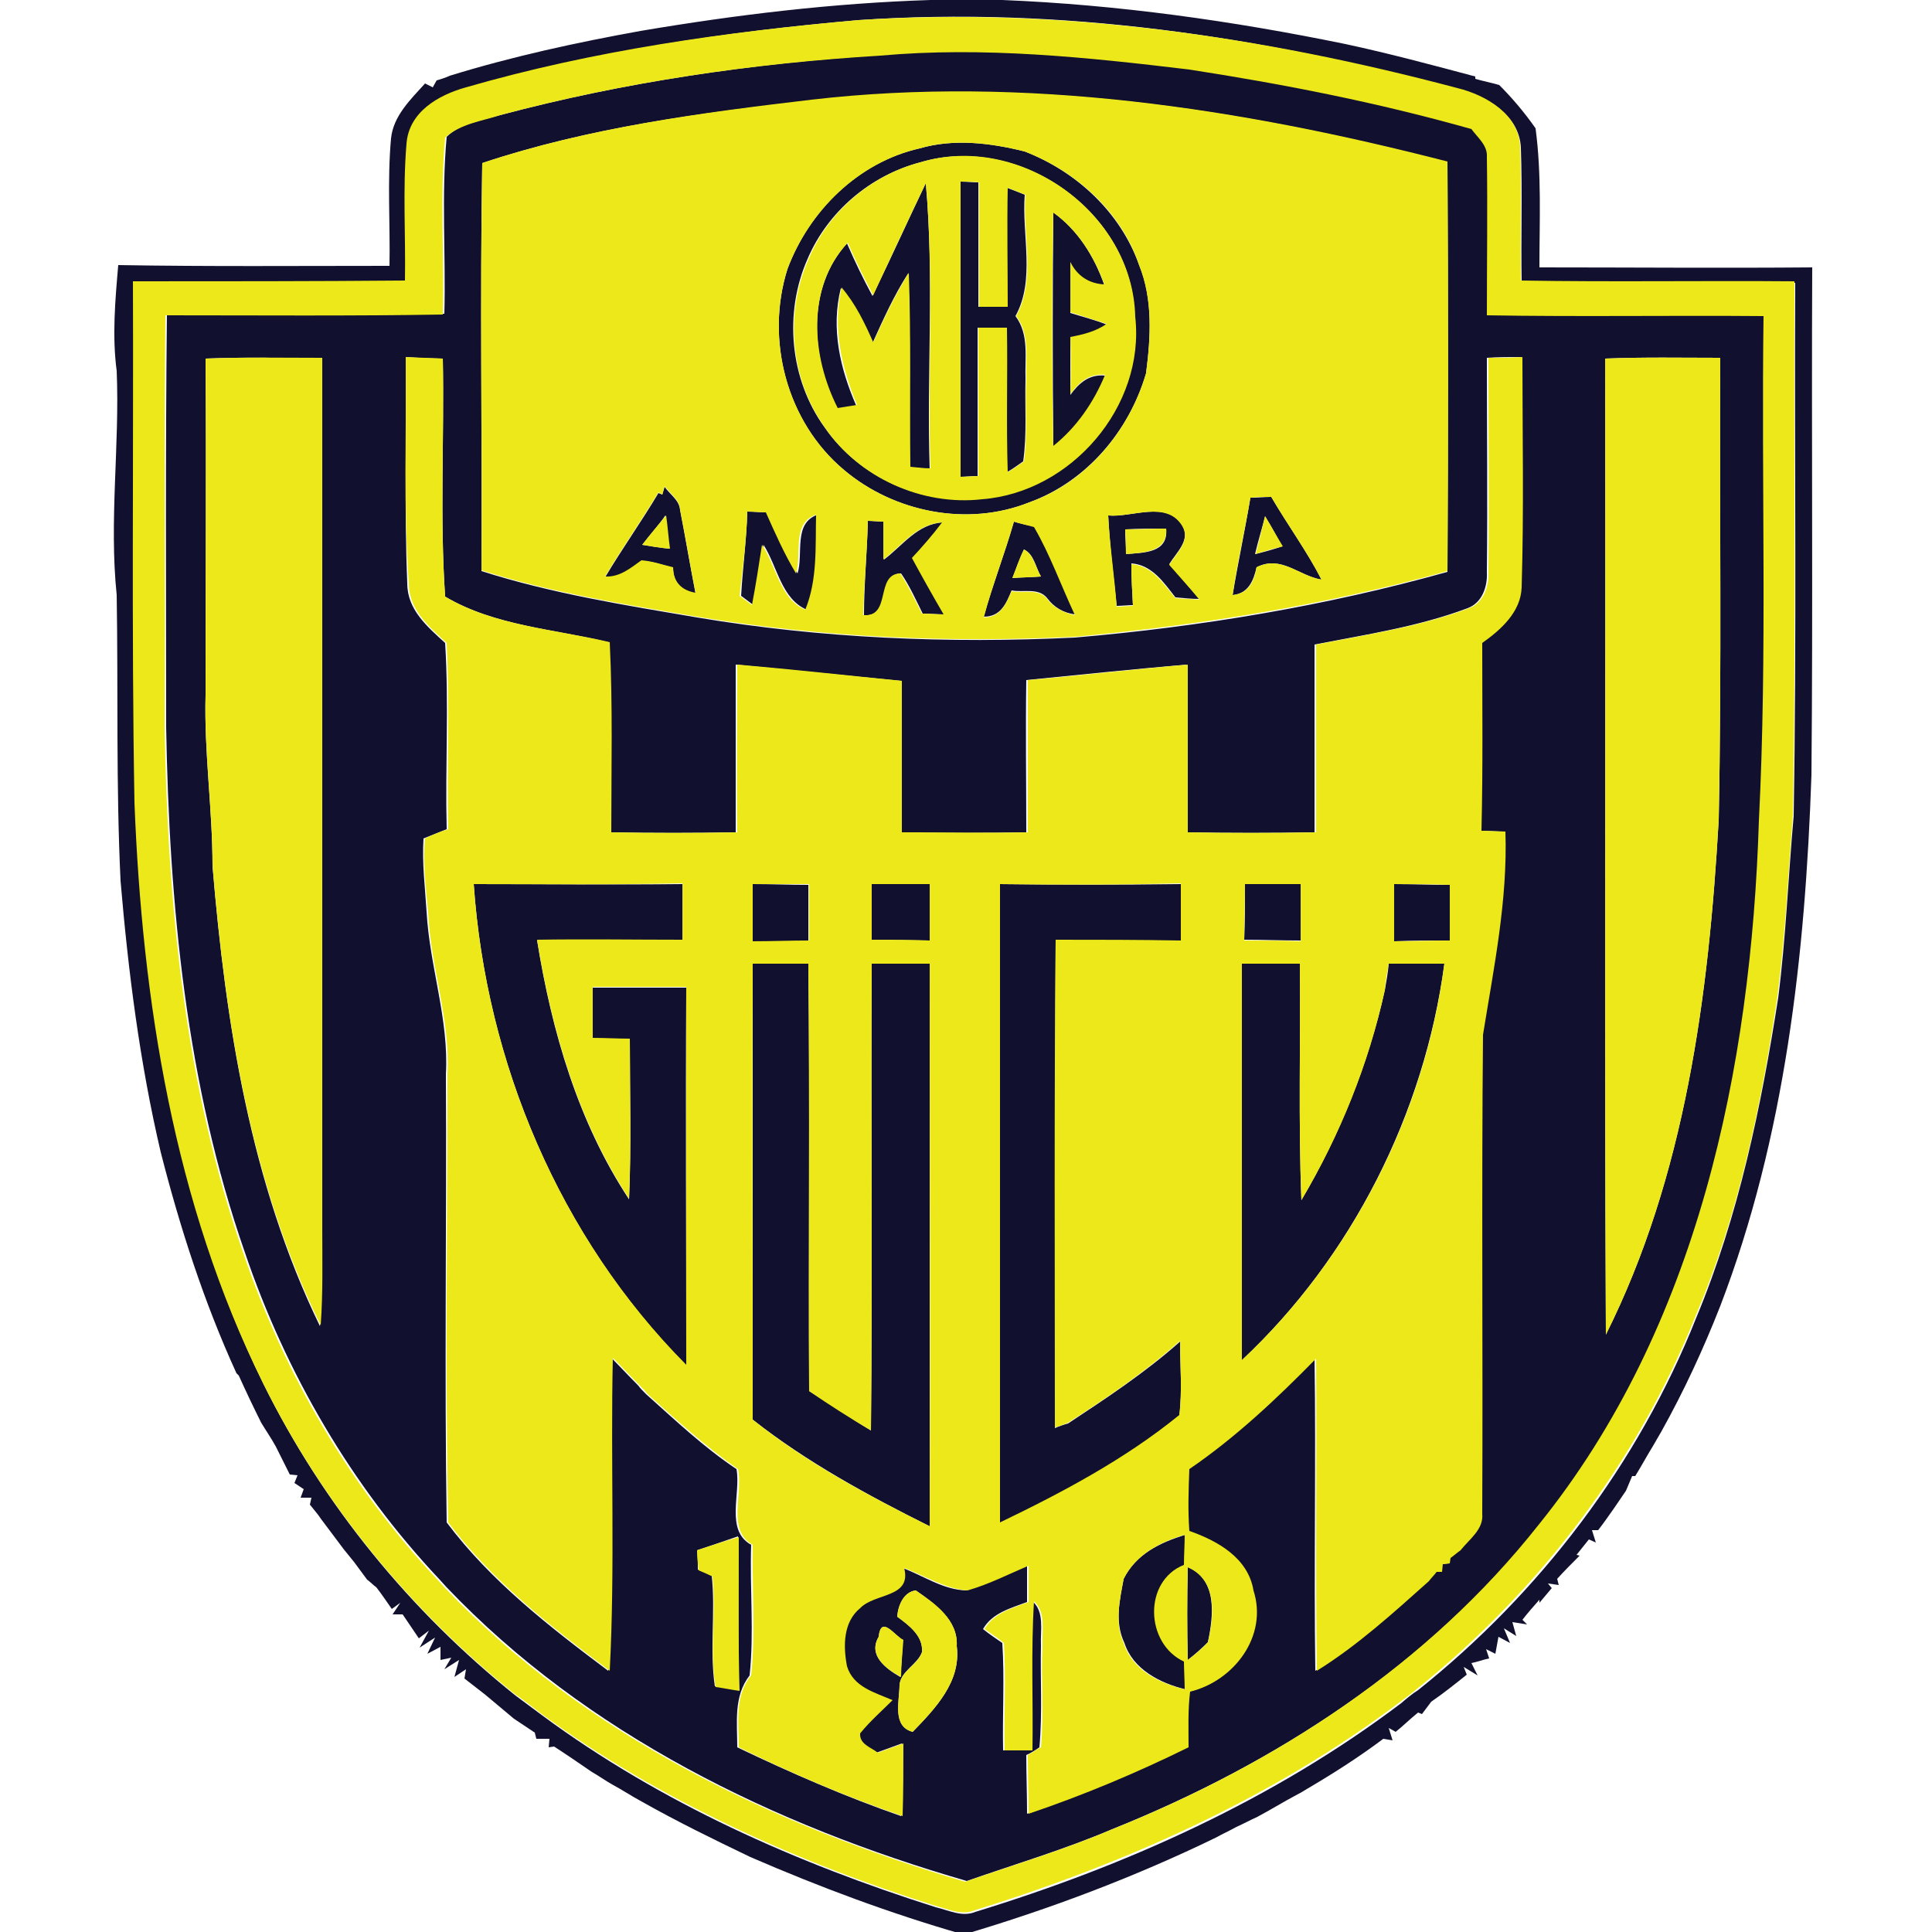<?xml version="1.0" encoding="utf-8"?>
<!-- Generator: Adobe Illustrator 26.0.3, SVG Export Plug-In . SVG Version: 6.00 Build 0)  -->
<svg version="1.1" id="Layer_1" xmlns="http://www.w3.org/2000/svg" xmlns:xlink="http://www.w3.org/1999/xlink" x="0px" y="0px"
	 viewBox="0 0 250 250" style="enable-background:new 0 0 250 250;" xml:space="preserve">
<style type="text/css">
	.st0{fill:#11112F;}
	.st1{fill:#ECE819;}
</style>
<g id="_x23_11112fff">
	<path class="st0" d="M120.4,0h9.3c14.9,0.6,29.8,2.7,44.4,5.7c5.6,1.2,11.2,2.7,16.8,4.2l0,0.3c1,0.3,2.1,0.5,3.1,0.8
		c1.7,1.7,3.3,3.6,4.7,5.6c0.8,6,0.5,12,0.5,18c11.8,0,23.5,0.1,35.3,0c-0.1,21.9,0.1,43.8-0.1,65.7c-0.8,23.3-3.4,46.8-11.8,68.7
		c-2.2,5.6-4.7,11-7.6,16.2c-0.3,0.5-0.8,1.4-1.1,1.9c-0.8,1.3-1.5,2.6-2.3,3.9l-0.4,0c-0.2,0.5-0.6,1.4-0.8,1.9
		c-0.5,0.7-1,1.5-1.5,2.2c-0.7,1-1.4,2-2.1,2.9H206l0.5,1.6l-0.9-0.4c-0.4,0.5-1.2,1.5-1.6,2l0.4,0.1c-1,1-2,2-2.9,3l0.2,0.8
		l-1.4-0.2l0.5,0.6c-0.4,0.5-1.2,1.4-1.6,1.9l0-0.4c-0.8,0.9-1.5,1.7-2.2,2.6l0.6,0.6l-1.9-0.3l0.5,1.8l-1.6-1l0.8,1.9l-1.5-0.8
		c-0.1,0.5-0.3,1.6-0.4,2.2l-1.2-0.6l0.4,1.2c-0.6,0.1-1.7,0.5-2.3,0.6l0.8,1.6l-1.8-1.1l0.4,1c-1.5,1.2-3,2.4-4.6,3.5
		c-0.3,0.4-0.9,1.2-1.2,1.6l-0.5-0.2c-1,0.8-1.9,1.7-2.9,2.5l-0.9-0.5l0.5,1.6l-1.2-0.2c-3.2,2.4-6.5,4.5-9.9,6.5
		c-0.3,0.2-1,0.6-1.4,0.8c-1.7,0.9-3.3,1.9-5,2.8c-0.9,0.4-1.8,0.9-2.7,1.3c-0.9,0.5-1.8,0.9-2.7,1.4c-10.5,5.1-21.4,9.2-32.5,12.5
		h-0.2c-9.4-2.7-18.5-6.1-27.5-10c-4.8-2.3-9.5-4.6-14.1-7.2c-1.3-0.7-2.5-1.5-3.8-2.2c-0.9-0.5-1.7-1.1-2.6-1.6
		c-1.6-1.1-3.2-2.2-4.9-3.3l-0.7,0.1l0.1-1.1c-0.4,0-1.3,0-1.7,0l-0.2-0.8c-0.9-0.6-1.8-1.2-2.7-1.8c-1.2-1-2.5-2.1-3.7-3.1
		c-0.9-0.7-1.8-1.4-2.7-2.1l0.2-1.2l-1.5,1l0.6-2.2l-1.9,1.2l0.9-1.5l-1.4,0.3v-1.7l-1.7,0.9l1-2.1l-2,1.3l1.2-2.2l-1.3,1
		c-0.7-1-1.4-2.1-2.1-3.1l-1.3,0l1-1.5l-1.1,0.8c-0.7-1-1.3-1.9-2-2.8c-0.3-0.2-0.9-0.8-1.2-1c-0.6-0.8-1.1-1.5-1.7-2.3
		c-0.3-0.4-1-1.2-1.3-1.6c-1-1.3-2-2.7-3-4c-0.3-0.5-1.1-1.4-1.4-1.8l0.2-0.9l-1.4,0l0.4-1.1c-0.3-0.2-0.9-0.6-1.2-0.8l0.4-1l-1-0.1
		c-0.6-1.2-1.2-2.4-1.8-3.6c-0.6-1.1-1.3-2.1-1.9-3.1c-1-2-2-4.1-2.9-6.1l-0.3-0.3c-4.2-9.2-7.3-18.8-9.8-28.6
		c-2.7-11.5-4.2-23.3-5.2-35.1C15,101.5,15.3,89.2,15.1,77c-1-9.7,0.4-19.3,0-29c-0.6-4.5-0.2-9.1,0.2-13.7
		c11.7,0.2,23.4,0.1,35.1,0.1c0.1-5.5-0.3-11,0.2-16.5c0.3-2.9,2.5-5,4.4-7.1l1,0.5l0.5-0.9c0.4-0.1,1.3-0.4,1.7-0.6
		C66.3,7.3,74.6,5.5,82.9,4C95.3,1.9,107.8,0.4,120.4,0 M111.1,2.6c-17.1,1.5-34.2,4-50.7,8.9c-3.6,0.9-7.4,3.2-7.7,7.3
		c-0.5,5.9-0.1,11.8-0.2,17.7c-11.7,0.1-23.5,0-35.2,0.1c0,22.5-0.2,45,0.2,67.5c1.1,25.7,5.2,51.8,16.6,75
		c7.7,15.6,19,29.4,32.6,40.3c1.2,0.9,2.3,1.7,3.5,2.6c15.3,11.3,32.9,19.1,50.9,24.8c1.7,0.4,3.4,1.3,5.1,0.6
		c19.6-6,38.7-14.6,55.1-27c0.7-0.6,1.4-1.2,2.2-1.7c15.8-12.6,28.5-29.3,36-48.2c5.5-13.2,8.4-27.3,10.6-41.4
		c1-7.8,1.3-15.7,2-23.5c0.4-23,0.1-46,0.2-69c-11.8-0.2-23.6,0-35.4-0.1c-0.1-5.8,0.1-11.6-0.1-17.4c-0.2-4.2-4.4-6.7-8.1-7.5
		C163.4,4.7,137.2,0.8,111.1,2.6z"/>
	<path class="st0" d="M64.7,14.9c16.1-4.3,32.7-6.7,49.4-7.8c13.3-1.2,26.7,0.3,40,1.8c12.3,1.9,24.5,4.2,36.5,7.7
		c0.8,1.1,2.1,2.1,2,3.6c0.1,6.8,0,13.7,0,20.5c11.9,0.2,23.9,0,35.8,0.1c-0.2,21.8,0.5,43.5-0.6,65.3c-1,32.1-7.9,65.6-28.5,91.1
		c-14.3,18.1-34.2,31-55.4,39.5c-6.1,2.6-12.5,4.5-18.8,6.7c-24.9-7.2-49.2-19-67.3-38c-0.3-0.3-0.8-0.9-1-1.1
		c-11.3-12-19.8-26.6-25.1-42.2c-7.6-21.8-9.8-45-10.2-68c0-17.8-0.1-35.6,0.1-53.4c12,0,23.9,0.2,35.9-0.1
		c0.2-7.6-0.4-15.3,0.3-22.9C59.5,16,62.2,15.6,64.7,14.9 M62.4,21.1c-0.3,17.6,0,35.2-0.1,52.8c9.1,2.9,18.5,4.4,27.9,6
		c16.1,2.7,32.5,3.4,48.9,2.6c16.3-1.4,32.5-4.1,48.2-8.5c0.1-17.7,0.1-35.4,0-53c-26.8-7-54.6-11.2-82.3-8
		C90.7,14.6,76.2,16.5,62.4,21.1 M26.6,46.4c0.1,14.5,0,29,0,43.6c-0.2,7.4,0.9,14.7,0.9,22.1c1.7,20.3,4.9,41,13.9,59.5
		c0.3-4.2,0.2-8.3,0.2-12.5c0-37.6,0-75.1,0-112.7C36.7,46.3,31.6,46.2,26.6,46.4 M52.5,46.2c0.1,9.8-0.2,19.6,0.2,29.3
		c0,3.4,2.6,5.6,4.9,7.7c0.5,8,0,16,0.2,24.1c-1,0.4-2,0.8-3,1.2c-0.2,3.2,0.2,6.3,0.4,9.5c0.4,7.1,2.9,13.9,2.5,21
		c0.1,19.3-0.2,38.7,0.1,58c5.7,7.6,13.3,13.5,20.9,19.2c0.7-13.5,0-27,0.4-40.5c1.2,1.2,2.3,2.4,3.5,3.6c0.2,0.3,0.7,0.8,1,1.1
		c3.8,3.4,7.5,6.9,11.7,9.7c0.6,3.2-1.5,7.9,1.9,9.8c-0.2,5.6,0.4,11.3-0.2,16.9c-2.1,2.7-1.6,6.1-1.6,9.3c6.9,3.3,14,6.4,21.2,8.9
		c0.1-3.1,0.1-6.2,0.1-9.4c-1.1,0.4-2.2,0.8-3.3,1.2c-0.9-0.7-2.4-1.1-2.3-2.5c1.3-1.5,2.8-2.9,4.2-4.3c-2.3-0.9-5.1-1.7-5.9-4.4
		c-0.5-2.6-0.5-5.7,1.7-7.5c1.9-2,6.6-1.4,5.7-5.2c2.7,1,5.2,2.8,8.2,2.9c2.7-0.8,5.3-2.1,7.9-3.2c0,1.6,0,3.1,0,4.7
		c-2.1,0.8-4.5,1.4-5.7,3.5c0.6,0.5,1.9,1.4,2.5,1.8c0.3,4.6,0,9.3,0.1,13.9c0.9,0,2.7,0,3.6,0c0.1-6.4-0.2-12.9,0.2-19.3
		c1.6,1.4,1,3.8,1.1,5.7c-0.1,4.4,0.2,8.8-0.2,13.2c-0.4,0.3-1.2,0.8-1.7,1c0,2.5,0.1,5.1,0.1,7.6c7.1-2.4,14-5.3,20.7-8.6
		c0-2.4-0.1-4.8,0.2-7.2c5.7-1.3,10.2-7.1,8.2-13.1c-0.7-4.2-4.6-6.4-8.3-7.7c-0.2-2.7-0.1-5.4,0-8c6-4.1,11.3-9.1,16.4-14.3
		c0.2,13.5-0.1,26.9,0.1,40.4c5.3-3.3,9.9-7.4,14.5-11.6c0.3-0.3,0.8-0.9,1-1.2l0.7,0l0.1-1l0.9-0.1l0.1-0.7c0.3-0.2,0.9-0.8,1.3-1
		c1.1-1.5,3-2.7,2.8-4.7c0.1-20.7-0.1-41.3,0.1-62c1.4-8.7,3.2-17.4,2.9-26.3c-0.8,0-2.3-0.1-3.1-0.1c0.1-8.1,0-16.2,0.1-24.3
		c2.4-1.8,5-4,5.1-7.2c0.3-9.9,0.1-19.9,0.1-29.8c-1.4,0-2.9,0-4.4,0.1c0,9.2,0.1,18.5,0,27.7c0.1,1.9-0.6,4-2.5,4.7
		c-6.4,2.4-13.1,3.4-19.8,4.7c0,8.1,0,16.2,0,24.3c-5.5,0.1-11,0.1-16.6,0c0.1-7.2,0-14.4,0-21.7c-6.9,0.6-13.8,1.3-20.7,2
		c-0.1,6.6,0,13.1,0,19.7c-5.4,0.1-10.8,0.1-16.3,0c0-6.5,0-13.1,0-19.6c-7.1-0.7-14.2-1.4-21.3-2.1c0,7.2,0,14.5,0,21.7
		c-5.4,0.1-10.9,0.1-16.3,0c0-8.2,0.3-16.4-0.2-24.6C71.8,81.4,64,81,57.6,77.2c-0.7-10.2-0.1-20.5-0.3-30.8
		C55.7,46.4,54.1,46.3,52.5,46.2 M207.7,46.4c0.1,42.1-0.1,84.2,0.1,126.3c10.3-20.6,13.3-43.9,14.6-66.6
		c0.4-19.9,0.1-39.8,0.2-59.8C217.6,46.3,212.7,46.2,207.7,46.4 M90.2,200.6c0.1,0.8,0.1,1.7,0.1,2.5c0.5,0.2,1.4,0.6,1.8,0.8
		c0.5,4.7-0.3,9.6,0.4,14.3c0.8,0.1,2.3,0.4,3.1,0.5c-0.1-6.6,0-13.3-0.1-19.9C93.8,199.4,92,200,90.2,200.6 M116.1,209.2
		c1.5,1.1,3.4,2.5,3.2,4.6c-0.6,1.6-2.7,2.4-2.9,4.2c0,2.1-1,5.4,1.7,6.1c2.9-3,6.3-6.5,5.7-11.1c0.2-3.4-2.9-5.5-5.3-7.2
		C116.9,206,116.2,207.8,116.1,209.2 M113.7,211.8c-1.4,2.4,0.9,4.1,2.8,5.2c0.1-1.2,0.3-3.6,0.3-4.8
		C115.8,211.7,114,208.9,113.7,211.8z"/>
	<path class="st0" d="M119,19.2c4.5-1.3,9.2-0.7,13.6,0.4c6.7,2.6,12.4,7.9,14.8,14.7c1.8,4.4,1.5,9.3,0.9,14
		c-2.2,7.5-7.7,14-15.1,16.7c-8,3.2-17.5,1.3-24-4.2c-7.4-6.2-10.2-16.8-7.3-26C104.7,27.3,111,21,119,19.2 M119.1,21
		c-6.5,1.7-12,6.4-14.6,12.5c-3.1,7-2.3,15.6,2.2,21.8c4.5,6.5,12.5,10.1,20.3,9.2c11.5-0.9,21.1-12,19.8-23.6
		C146.6,27.5,131.9,17.2,119.1,21z"/>
	<path class="st0" d="M124.3,23.5c0.6,0,1.8,0.1,2.3,0.1c0,5.4,0,10.7,0,16.1c0.9,0,2.8,0,3.7,0c0-5.1,0-10.3,0-15.4
		c0.8,0.3,1.6,0.6,2.3,0.9c-0.4,5.2,1.4,11-1.2,15.7c1.8,2.4,1.2,5.4,1.3,8.2c-0.1,3.5,0.2,7.1-0.3,10.6c-0.7,0.5-1.4,1-2.1,1.4
		c-0.2-6.2-0.1-12.4-0.1-18.7c-0.9,0-2.8,0-3.7,0c0,6.4,0,12.8,0,19.2c-0.6,0-1.8,0.1-2.3,0.1C124.2,48.9,124.2,36.2,124.3,23.5z"/>
	<path class="st0" d="M119.8,23.7c1.1,12.3,0.1,24.7,0.5,37c-0.9-0.1-1.8-0.2-2.6-0.2c-0.1-8.4,0.2-16.7-0.2-25.1
		c-1.8,2.8-3.2,5.9-4.6,9c-1.1-2.5-2.3-5-4.1-7.1c-1.3,5.2-0.1,10.4,2,15.2c-0.6,0.1-1.8,0.3-2.5,0.4c-3.3-6.6-4-15.6,1.3-21.4
		c1,2.3,2.1,4.6,3.3,6.8C115.3,33.4,117.5,28.5,119.8,23.7z"/>
	<path class="st0" d="M136.3,27.5c3.2,2.3,5.3,5.7,6.6,9.4c-2.1,0-3.6-1.1-4.4-2.9c0,2.2,0,4.3,0,6.5c1.6,0.5,3.2,0.9,4.7,1.5
		c-1.4,1-3.1,1.4-4.7,1.7c0,2.5,0,4.9,0,7.4c1.1-1.5,2.4-2.7,4.5-2.5c-1.4,3.6-3.7,6.8-6.7,9.2C136.2,47.6,136.2,37.5,136.3,27.5z"
		/>
	<path class="st0" d="M85.7,64L86,63c0.7,1,1.9,1.7,2,3c0.7,3.6,1.3,7.2,2,10.8c-1.8-0.3-2.9-1.4-2.9-3.3c-1.4-0.4-2.7-0.9-4.1-0.9
		c-1.4,1-2.8,2.2-4.7,2.1c2.2-3.7,4.7-7.2,6.9-10.9L85.7,64 M83.1,70.5c1.2,0.2,2.4,0.4,3.5,0.5c-0.2-1.4-0.3-2.9-0.5-4.3
		C85.2,68,84.1,69.2,83.1,70.5z"/>
	<path class="st0" d="M161.8,64.4c0.9,0,1.8-0.1,2.7-0.1c2.1,3.6,4.6,7,6.5,10.7c-3-0.5-5.2-3.2-8.4-1.6c-0.4,1.8-1.1,3.4-3.1,3.6
		C160.2,72.8,161.1,68.6,161.8,64.4 M163.7,66.8c-0.4,1.6-0.9,3.2-1.3,4.9c0.9-0.2,2.7-0.7,3.5-1C165.2,69.4,164.5,68.1,163.7,66.8z
		"/>
	<path class="st0" d="M96.7,66.2c0.9,0,1.7,0.1,2.6,0.1c1.1,2.7,2.4,5.4,3.9,7.9c0.8-2.5-0.6-6.5,2.6-7.6c-0.1,4.1,0.2,8.4-1.4,12.3
		c-3.3-1.4-3.8-5.6-5.6-8.4c-0.4,2.6-0.8,5.2-1.3,7.8l-1.6-1.2C96.1,73.5,96.6,69.9,96.7,66.2z"/>
	<path class="st0" d="M143.4,66.7c3.1,0.3,7.6-2,9.6,1.3c1.1,1.9-0.8,3.5-1.7,5c1.3,1.5,2.6,3,3.9,4.5c-1,0-2-0.1-3.1-0.2
		c-1.5-1.9-3-4.2-5.7-4.4c0,1.8,0.1,3.6,0.2,5.4c-0.5,0-1.6,0.1-2.1,0.1C144.1,74.6,143.6,70.7,143.4,66.7 M145.6,68.5
		c0,1.1,0.1,2.1,0.1,3.2c2.3-0.2,5.5-0.1,5.2-3.3C149.2,68.4,147.4,68.4,145.6,68.5z"/>
	<path class="st0" d="M112.3,67.4c0.5,0,1.6,0.1,2.1,0.1c0,1.6,0,3.3,0,4.9c2.4-1.8,4.3-4.6,7.6-4.8c-1.2,1.6-2.6,3.1-3.9,4.6
		c1.3,2.5,2.7,4.9,4.1,7.3c-0.7,0-2.1-0.1-2.8-0.1c-0.9-1.8-1.7-3.6-2.8-5.2c-3.3,0.1-1.1,5.7-4.8,5.4
		C111.8,75.6,112.2,71.5,112.3,67.4z"/>
	<path class="st0" d="M131.2,67.5c0.6,0.2,1.9,0.5,2.6,0.6c2.2,3.6,3.6,7.6,5.3,11.4c-1.5-0.2-2.7-0.9-3.6-2.1
		c-1.1-1.4-3.1-0.7-4.6-1c-0.7,1.7-1.4,3.4-3.6,3.4C128.4,75.8,130,71.7,131.2,67.5 M132.5,71.1c-0.6,1.2-1,2.5-1.5,3.7
		c1.2-0.1,2.5-0.1,3.7-0.2C134,73.4,133.8,71.7,132.5,71.1z"/>
	<path class="st0" d="M61.3,114.4c9,0,18,0.1,27,0c0,2.4,0,4.9,0,7.3c-6.3,0-12.6,0-18.8,0c1.9,11.8,5.3,23.5,11.9,33.5
		c0.3-6.9,0.1-13.8,0.1-20.7c-1.6,0-3.2-0.1-4.8-0.1c0-2.2,0-4.4,0-6.6c4,0,8.1,0,12.1,0c-0.1,16.3,0,32.6,0,48.9
		C72.4,160.1,62.9,137.5,61.3,114.4z"/>
	<path class="st0" d="M97.4,114.4c2.4,0,4.8,0.1,7.2,0.1c0,2.4,0,4.8,0,7.3c-2.4,0-4.8,0-7.3,0.1C97.4,119.3,97.4,116.8,97.4,114.4z
		"/>
	<path class="st0" d="M129.4,114.4c7.8,0.1,15.6,0.1,23.4,0c0,2.5,0,4.9,0,7.4c-5.4-0.1-10.8,0-16.2-0.1c-0.1,21,0,42.1-0.1,63.1
		c0.4-0.2,1.3-0.5,1.7-0.6c5-3.3,10-6.6,14.5-10.6c0,3.2,0.3,6.4-0.1,9.6c-7,5.7-15.1,10-23.2,13.9
		C129.4,169.5,129.4,141.9,129.4,114.4z"/>
	<path class="st0" d="M161.1,114.4c2.4,0,4.8,0,7.2-0.1c0,2.5,0,4.9,0,7.4c-2.4,0-4.9-0.1-7.3-0.1
		C161.1,119.3,161.1,116.8,161.1,114.4z"/>
	<path class="st0" d="M180.4,114.4c2.4,0,4.8,0.1,7.2,0.1c0,2.4,0,4.8,0,7.2c-2.4,0-4.8,0-7.2,0.1
		C180.4,119.3,180.4,116.8,180.4,114.4z"/>
	<path class="st0" d="M112.8,114.4c2.5,0,5,0,7.5,0c0,2.4,0,4.9,0,7.3c-2.5,0-5-0.1-7.5-0.1C112.8,119.3,112.8,116.8,112.8,114.4z"
		/>
	<path class="st0" d="M97.4,183.7c0-19.7,0-39.3,0-59c2.4,0,4.8,0,7.2,0c0.2,18.4,0,36.9,0.1,55.3c2.7,1.7,5.3,3.5,8,5.1
		c0.2-20.1,0-40.3,0.1-60.4c2.5,0,5,0,7.5,0c0,24.3,0,48.5,0,72.8C112.3,193.5,104.4,189.2,97.4,183.7z"/>
	<path class="st0" d="M160.7,124.7c2.5,0,5,0,7.5,0c0.1,10.2-0.2,20.4,0.2,30.6c5-8.5,8.7-17.7,10.8-27.2c0.2-1.1,0.4-2.2,0.5-3.4
		c2.4,0,4.8,0,7.2,0c-2.6,19.4-12,38-26.2,51.3C160.7,158.9,160.7,141.8,160.7,124.7z"/>
	<path class="st0" d="M145.4,204.3c1.6-3.2,4.7-4.7,8-5.7c0,1.3-0.1,2.6-0.1,3.9c-5.3,2-5,10.2,0,12.5c0,0.9,0.1,2.7,0.1,3.6
		c-3.3-0.8-6.8-2.6-7.9-6C144.2,209.9,144.9,207,145.4,204.3z"/>
	<path class="st0" d="M153.7,202.8c3.9,1.6,3.3,6.4,2.6,9.7c-0.8,0.8-1.7,1.6-2.6,2.3C153.6,210.8,153.6,206.8,153.7,202.8z"/>
</g>
<g id="_x23_ece819ff">
	<path class="st1" d="M111.1,2.6c26.1-1.7,52.3,2.1,77.5,8.8c3.7,0.9,7.9,3.4,8.1,7.5c0.2,5.8,0,11.6,0.1,17.4
		c11.8,0.2,23.6,0,35.4,0.1c-0.1,23,0.2,46-0.2,69c-0.6,7.8-1,15.7-2,23.5c-2.1,14.1-5,28.2-10.6,41.4c-7.5,18.8-20.2,35.5-36,48.2
		c-0.7,0.6-1.4,1.1-2.2,1.7c-16.4,12.4-35.5,20.9-55.1,27c-1.7,0.7-3.5-0.2-5.1-0.6c-18-5.7-35.6-13.6-50.9-24.8
		c-1.2-0.9-2.3-1.8-3.5-2.6c-13.6-10.9-24.9-24.7-32.6-40.3c-11.5-23.2-15.6-49.4-16.6-75c-0.4-22.5-0.1-45-0.2-67.5
		c11.7,0,23.5,0,35.2-0.1c0.1-5.9-0.3-11.8,0.2-17.7c0.3-4.1,4.1-6.3,7.7-7.3C76.9,6.5,94,4.1,111.1,2.6 M64.7,14.9
		c-2.4,0.8-5.1,1.1-7.1,2.9c-0.7,7.6-0.1,15.2-0.3,22.9c-12,0.2-23.9,0.1-35.9,0.1c-0.2,17.8,0,35.6-0.1,53.4
		c0.4,22.9,2.6,46.2,10.2,68c5.3,15.6,13.8,30.2,25.1,42.2c0.3,0.3,0.8,0.9,1,1.1c18.1,19,42.4,30.7,67.3,38
		c6.3-2.2,12.7-4.1,18.8-6.7c21.3-8.5,41.1-21.4,55.4-39.5c20.6-25.5,27.5-59.1,28.5-91.1c1.1-21.7,0.3-43.5,0.6-65.3
		c-11.9-0.1-23.9,0.1-35.8-0.1c0-6.8,0.1-13.7,0-20.5c0.1-1.5-1.2-2.5-2-3.6c-12-3.4-24.2-5.8-36.5-7.7c-13.3-1.6-26.7-3-40-1.8
		C97.4,8.2,80.8,10.6,64.7,14.9z"/>
	<path class="st1" d="M62.4,21.1c13.8-4.6,28.2-6.5,42.6-8.2c27.6-3.2,55.5,1.1,82.3,8c0.1,17.7,0.1,35.4,0,53
		c-15.8,4.4-32,7-48.2,8.5c-16.3,0.8-32.7,0.1-48.9-2.6c-9.4-1.6-18.8-3.1-27.9-6C62.4,56.3,62.1,38.7,62.4,21.1 M119,19.2
		c-7.9,1.8-14.3,8.1-17.1,15.6c-2.9,9.1-0.1,19.8,7.3,26c6.5,5.5,16,7.4,24,4.2c7.4-2.6,12.9-9.2,15.1-16.7c0.6-4.6,0.9-9.5-0.9-14
		c-2.3-6.9-8.1-12.1-14.8-14.7C128.2,18.5,123.4,17.9,119,19.2 M85.7,64l-0.5-0.3c-2.2,3.7-4.7,7.2-6.9,10.9
		c1.9,0.1,3.3-1.1,4.7-2.1c1.4,0.1,2.8,0.6,4.1,0.9c0,1.9,1.1,3,2.9,3.3c-0.7-3.6-1.3-7.2-2-10.8c-0.1-1.3-1.3-2-2-3L85.7,64
		 M161.8,64.4c-0.7,4.2-1.7,8.4-2.3,12.6c2.1-0.2,2.8-1.8,3.1-3.6c3.2-1.6,5.4,1.1,8.4,1.6c-1.9-3.7-4.4-7.1-6.5-10.7
		C163.6,64.3,162.8,64.3,161.8,64.4 M96.7,66.2c-0.1,3.7-0.6,7.3-1,10.9l1.6,1.2c0.5-2.6,0.9-5.2,1.3-7.8c1.9,2.8,2.3,7,5.6,8.4
		c1.6-3.9,1.3-8.2,1.4-12.3c-3.2,1.1-1.8,5.1-2.6,7.6c-1.5-2.5-2.7-5.2-3.9-7.9C98.4,66.3,97.6,66.2,96.7,66.2 M143.4,66.7
		c0.2,3.9,0.8,7.8,1.1,11.8c0.5,0,1.6-0.1,2.1-0.1c-0.1-1.8-0.2-3.6-0.2-5.4c2.7,0.2,4.1,2.5,5.7,4.4c1,0.1,2.1,0.1,3.1,0.2
		c-1.2-1.5-2.6-3-3.9-4.5c0.9-1.5,2.8-3.1,1.7-5C151,64.7,146.4,67,143.4,66.7 M112.3,67.4c-0.1,4.1-0.5,8.1-0.6,12.2
		c3.7,0.3,1.5-5.3,4.8-5.4c1.1,1.7,1.9,3.5,2.8,5.2c0.7,0,2.1,0.1,2.8,0.1c-1.4-2.4-2.8-4.9-4.1-7.3c1.4-1.5,2.7-3,3.9-4.6
		c-3.3,0.2-5.2,3-7.6,4.8c0-1.6,0-3.3,0-4.9C113.9,67.5,112.9,67.4,112.3,67.4 M131.2,67.5c-1.2,4.2-2.8,8.2-3.9,12.4
		c2.2,0,2.9-1.8,3.6-3.4c1.5,0.3,3.5-0.4,4.6,1c0.9,1.2,2.2,1.8,3.6,2.1c-1.8-3.8-3.2-7.8-5.3-11.4C133.1,68,131.8,67.7,131.2,67.5z
		"/>
	<path class="st1" d="M119.1,21c12.8-3.9,27.5,6.5,27.8,20c1.3,11.6-8.3,22.7-19.8,23.6c-7.8,0.9-15.9-2.8-20.3-9.2
		c-4.5-6.2-5.3-14.8-2.2-21.8C107.1,27.5,112.6,22.7,119.1,21 M124.3,23.5c0,12.7,0,25.4,0,38.2c0.6,0,1.8-0.1,2.3-0.1
		c0-6.4,0-12.8,0-19.2c0.9,0,2.8,0,3.7,0c0.1,6.2-0.1,12.4,0.1,18.7c0.7-0.4,1.4-0.9,2.1-1.4c0.5-3.5,0.1-7,0.3-10.6
		c-0.1-2.8,0.5-5.8-1.3-8.2c2.6-4.8,0.8-10.5,1.2-15.7c-0.8-0.3-1.5-0.6-2.3-0.9c-0.1,5.1,0,10.2,0,15.4c-0.9,0-2.8,0-3.7,0
		c0-5.4,0-10.7,0-16.1C126,23.5,124.8,23.5,124.3,23.5 M119.8,23.7c-2.3,4.8-4.6,9.7-6.8,14.5c-1.2-2.2-2.3-4.5-3.3-6.8
		c-5.4,5.8-4.7,14.7-1.3,21.4c0.6-0.1,1.8-0.3,2.5-0.4c-2-4.8-3.2-10-2-15.2c1.8,2.1,3,4.6,4.1,7.1c1.4-3.1,2.8-6.1,4.6-9
		c0.3,8.4,0.1,16.7,0.2,25.1c0.9,0.1,1.8,0.2,2.6,0.2C120,48.4,120.9,36,119.8,23.7 M136.3,27.5c-0.2,10.1-0.2,20.1,0,30.2
		c3-2.4,5.2-5.6,6.7-9.2c-2.1-0.2-3.4,1-4.5,2.5c0.1-2.5,0.1-4.9,0-7.4c1.6-0.3,3.3-0.7,4.7-1.7c-1.6-0.5-3.1-1-4.7-1.5
		c0-2.1,0-4.3,0-6.5c0.9,1.8,2.4,2.8,4.4,2.9C141.6,33.2,139.5,29.8,136.3,27.5z"/>
	<path class="st1" d="M26.6,46.4c5-0.2,10-0.1,15.1-0.1c0,37.6,0,75.1,0,112.7c0,4.2,0.1,8.3-0.2,12.5C32.4,153,29.2,132.3,27.5,112
		c0-7.4-1.1-14.7-0.9-22.1C26.6,75.4,26.7,60.9,26.6,46.4z"/>
	<path class="st1" d="M52.5,46.2c1.6,0.1,3.2,0.1,4.8,0.2c0.2,10.3-0.4,20.6,0.3,30.8c6.4,3.8,14.2,4.2,21.3,5.9
		c0.4,8.2,0.2,16.4,0.2,24.6c5.4,0.1,10.9,0.1,16.3,0c-0.1-7.2,0-14.5,0-21.7c7.1,0.6,14.2,1.4,21.3,2.1c0,6.5,0,13.1,0,19.6
		c5.4,0,10.8,0.1,16.3,0c0-6.6,0-13.1,0-19.7c6.9-0.6,13.8-1.4,20.7-2c0,7.2,0,14.4,0,21.7c5.5,0.1,11,0.1,16.6,0
		c0-8.1,0-16.2,0-24.3c6.7-1.3,13.4-2.3,19.8-4.7c1.9-0.7,2.6-2.9,2.5-4.7c0.1-9.2,0-18.5,0-27.7c1.4,0,2.9,0,4.4-0.1
		c0,9.9,0.2,19.9-0.1,29.8c-0.1,3.2-2.7,5.5-5.1,7.2c0,8.1,0.1,16.2-0.1,24.3c0.8,0,2.3,0.1,3.1,0.1c0.3,8.9-1.5,17.6-2.9,26.3
		c-0.2,20.6,0,41.3-0.1,62c0.2,2-1.7,3.3-2.8,4.7c-0.3,0.2-1,0.8-1.3,1l-0.1,0.7l-0.9,0.1l-0.1,1l-0.7,0c-0.2,0.3-0.8,0.9-1,1.2
		c-4.6,4.1-9.2,8.3-14.5,11.6c-0.2-13.5,0-26.9-0.1-40.4c-5.1,5.2-10.4,10.2-16.4,14.3c-0.1,2.7-0.2,5.3,0,8
		c3.7,1.3,7.6,3.5,8.3,7.7c1.9,5.9-2.5,11.7-8.2,13.1c-0.3,2.4-0.2,4.8-0.2,7.2c-6.7,3.3-13.6,6.2-20.7,8.6c0-2.5-0.1-5.1-0.1-7.6
		c0.4-0.2,1.2-0.8,1.7-1c0.4-4.4,0-8.8,0.2-13.2c-0.1-1.9,0.5-4.2-1.1-5.7c-0.4,6.4-0.1,12.9-0.2,19.3c-0.9,0-2.7,0-3.6,0
		c-0.1-4.6,0.2-9.3-0.1-13.9c-0.6-0.5-1.9-1.4-2.5-1.8c1.2-2.1,3.6-2.7,5.7-3.5c0-1.6,0-3.1,0-4.7c-2.6,1.1-5.1,2.4-7.9,3.2
		c-2.9-0.2-5.5-1.9-8.2-2.9c1,3.9-3.8,3.2-5.7,5.2c-2.2,1.8-2.2,4.9-1.7,7.5c0.8,2.7,3.6,3.4,5.9,4.4c-1.4,1.4-2.9,2.7-4.2,4.3
		c-0.1,1.4,1.4,1.8,2.3,2.5c1.1-0.4,2.2-0.8,3.3-1.2c0,3.1,0,6.2-0.1,9.4c-7.3-2.5-14.3-5.5-21.2-8.9c0-3.2-0.6-6.6,1.6-9.3
		c0.6-5.6,0.1-11.3,0.2-16.9c-3.4-1.9-1.2-6.6-1.9-9.8c-4.2-2.9-7.9-6.3-11.7-9.7c-0.2-0.3-0.7-0.8-1-1.1c-1.2-1.2-2.3-2.4-3.5-3.6
		c-0.3,13.5,0.3,27-0.4,40.5c-7.6-5.7-15.2-11.6-20.9-19.2c-0.4-19.3-0.1-38.7-0.1-58c0.4-7.1-2.2-13.9-2.5-21
		c-0.3-3.2-0.7-6.3-0.4-9.5c1-0.5,2-0.9,3-1.2c-0.2-8,0.2-16.1-0.2-24.1c-2.3-2.1-4.9-4.3-4.9-7.7C52.2,65.8,52.6,56,52.5,46.2
		 M61.3,114.4c1.6,23.1,11.1,45.7,27.5,62.2c0-16.3,0-32.6,0-48.9c-4,0-8.1,0-12.1,0c0,2.2,0,4.4,0,6.6c1.6,0,3.2,0.1,4.8,0.1
		c0,6.9,0.2,13.8-0.1,20.7c-6.6-10-10-21.8-11.9-33.5c6.3-0.1,12.6,0,18.8,0c0-2.4,0-4.9,0-7.3C79.3,114.5,70.3,114.4,61.3,114.4
		 M97.4,114.4c0,2.5,0,4.9,0,7.4c2.4,0,4.8-0.1,7.3-0.1c0-2.4,0-4.8,0-7.3C102.2,114.4,99.8,114.4,97.4,114.4 M129.4,114.4
		c0,27.5,0,55.1,0,82.6c8.1-3.9,16.2-8.2,23.2-13.9c0.4-3.2,0.1-6.4,0.1-9.6c-4.5,4-9.5,7.4-14.5,10.6c-0.4,0.2-1.3,0.5-1.7,0.6
		c0-21-0.1-42.1,0.1-63.1c5.4,0,10.8,0,16.2,0.1c0-2.5,0-4.9,0-7.4C144.9,114.5,137.1,114.5,129.4,114.4 M161.1,114.4
		c0,2.4-0.1,4.8-0.1,7.3c2.4,0,4.8,0,7.3,0.1c0-2.5,0-4.9,0-7.4C165.9,114.4,163.5,114.4,161.1,114.4 M180.4,114.4
		c0,2.5,0,4.9,0,7.4c2.4,0,4.8-0.1,7.2-0.1c0-2.4,0-4.8,0-7.2C185.2,114.4,182.8,114.4,180.4,114.4 M112.8,114.4c0,2.4,0,4.8,0,7.2
		c2.5,0,5,0,7.5,0.1c0-2.4,0-4.9,0-7.3C117.8,114.4,115.3,114.4,112.8,114.4 M97.4,183.7c7,5.6,14.9,9.8,22.9,13.8
		c0.1-24.3,0-48.5,0-72.8c-2.5,0-5,0-7.5,0c-0.1,20.1,0.1,40.3-0.1,60.4c-2.7-1.6-5.4-3.3-8-5.1c-0.1-18.4,0.1-36.9-0.1-55.3
		c-2.4,0-4.8,0-7.2,0C97.3,144.3,97.4,164,97.4,183.7 M160.7,124.7c0,17.1,0,34.2,0,51.3c14.3-13.4,23.7-32,26.2-51.3
		c-2.4,0-4.8,0-7.2,0c-0.2,1.1-0.4,2.2-0.5,3.4c-2.1,9.6-5.8,18.8-10.8,27.2c-0.4-10.2-0.1-20.4-0.2-30.6
		C165.7,124.7,163.2,124.7,160.7,124.7 M145.4,204.3c-0.5,2.7-1.2,5.7,0,8.3c1.1,3.5,4.6,5.2,7.9,6c0-0.9-0.1-2.7-0.1-3.6
		c-5-2.3-5.3-10.4,0-12.5c0-1.3,0.1-2.6,0.1-3.9C150.2,199.5,147,201.1,145.4,204.3 M153.7,202.8c-0.1,4-0.1,8,0,12
		c0.9-0.7,1.8-1.4,2.6-2.3C157.1,209.2,157.6,204.5,153.7,202.8z"/>
	<path class="st1" d="M207.7,46.4c5-0.2,9.9-0.1,14.9-0.1c-0.1,19.9,0.2,39.9-0.2,59.8c-1.3,22.7-4.3,46-14.6,66.6
		C207.6,130.6,207.8,88.5,207.7,46.4z"/>
	<path class="st1" d="M83.1,70.5c1-1.3,2-2.5,3.1-3.8c0.2,1.4,0.3,2.9,0.5,4.3C85.5,70.9,84.3,70.7,83.1,70.5z"/>
	<path class="st1" d="M163.7,66.8c0.8,1.3,1.5,2.6,2.3,3.9c-0.9,0.2-2.7,0.7-3.5,1C162.9,70.1,163.3,68.4,163.7,66.8z"/>
	<path class="st1" d="M145.6,68.5c1.8,0,3.6-0.1,5.3-0.1c0.2,3.1-3,3.1-5.2,3.3C145.7,70.6,145.7,69.6,145.6,68.5z"/>
	<path class="st1" d="M132.5,71.1c1.3,0.7,1.5,2.4,2.2,3.5c-1.2,0.1-2.5,0.1-3.7,0.2C131.5,73.5,131.9,72.3,132.5,71.1z"/>
	<path class="st1" d="M90.2,200.6c1.8-0.6,3.6-1.2,5.4-1.7c0,6.6-0.1,13.3,0.1,19.9c-0.8-0.1-2.3-0.4-3.1-0.5
		c-0.8-4.7,0.1-9.5-0.4-14.3c-0.4-0.2-1.3-0.6-1.8-0.8C90.3,202.2,90.2,201.4,90.2,200.6z"/>
	<path class="st1" d="M116.1,209.2c0.1-1.4,0.8-3.2,2.4-3.4c2.5,1.7,5.5,3.8,5.3,7.2c0.6,4.6-2.8,8.1-5.7,11.1
		c-2.7-0.7-1.7-4-1.7-6.1c0.2-1.8,2.3-2.5,2.9-4.2C119.5,211.7,117.6,210.3,116.1,209.2z"/>
	<path class="st1" d="M113.7,211.8c0.3-2.9,2.1-0.1,3.2,0.4c-0.1,1.2-0.3,3.6-0.3,4.8C114.6,215.9,112.3,214.2,113.7,211.8z"/>
</g>
</svg>
